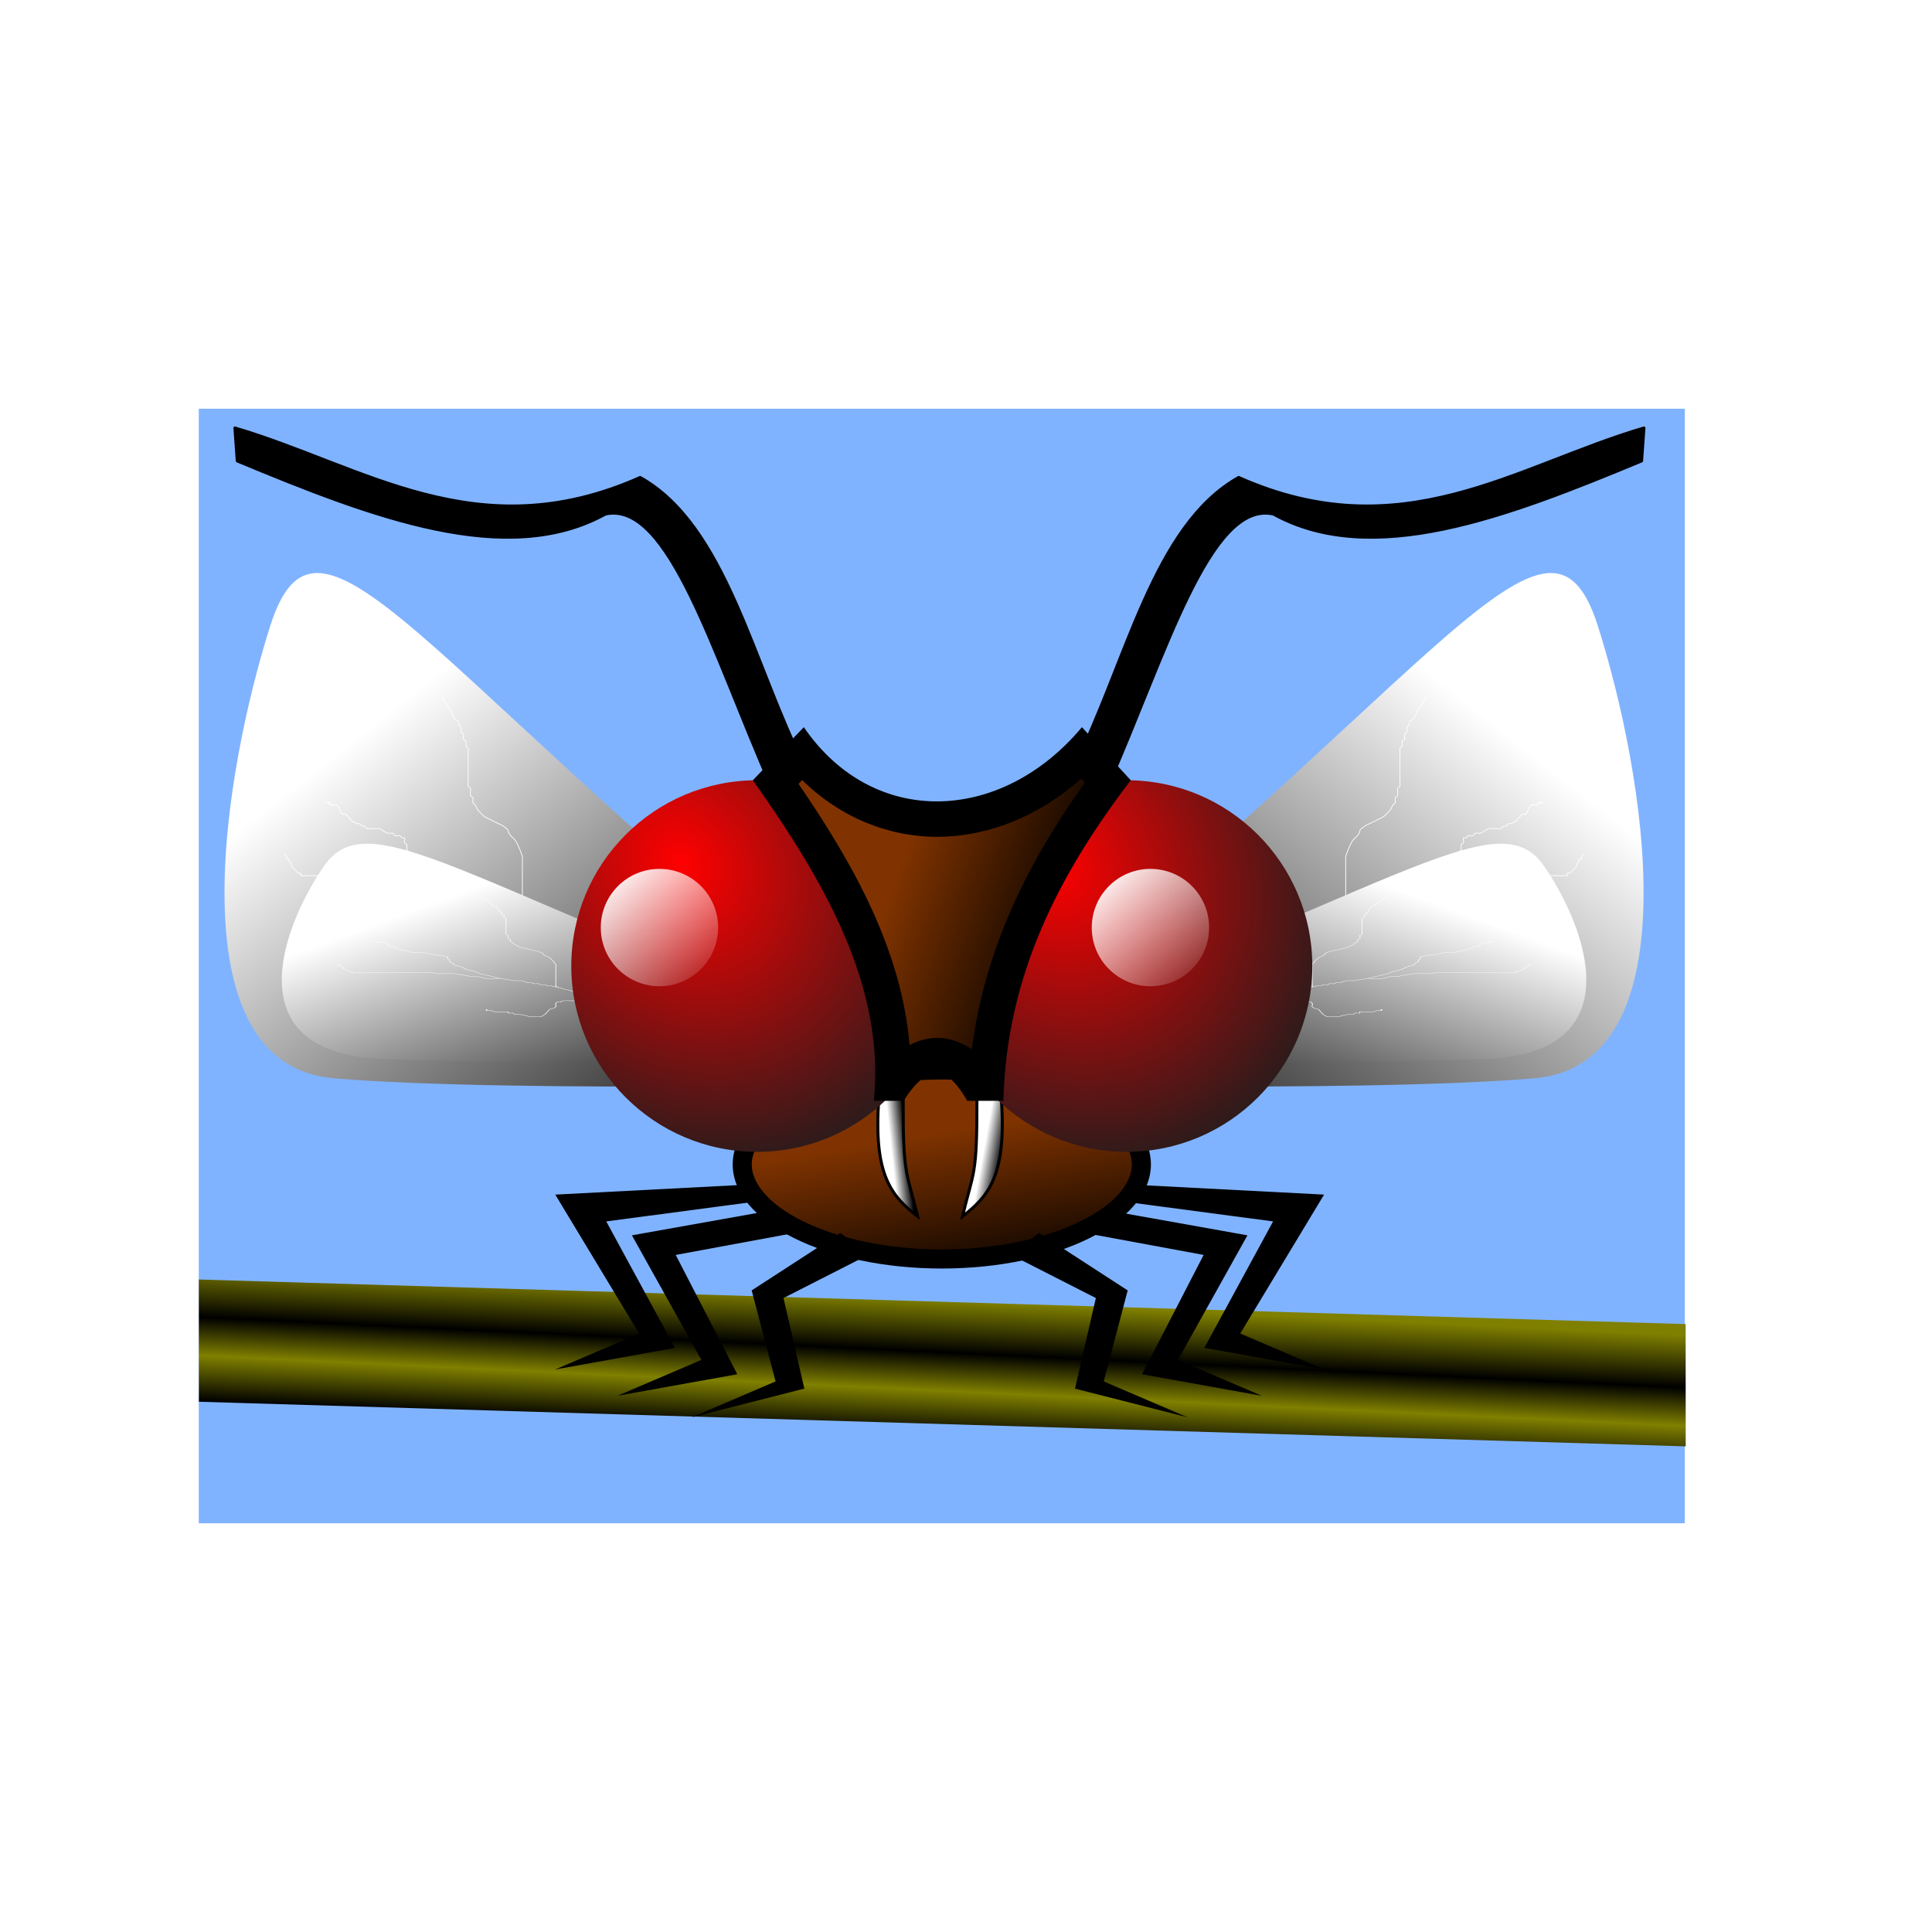 <svg:svg xmlns:dc="http://purl.org/dc/elements/1.1/" xmlns:ns2="http://creativecommons.org/ns#" xmlns:rdf="http://www.w3.org/1999/02/22-rdf-syntax-ns#" xmlns:svg="http://www.w3.org/2000/svg" height="2600.157" id="svg2" version="1.1" viewBox="-267.513 -550.078 2600.157 2600.157" width="2600.157">
  <svg:defs id="defs4">
    <svg:radialGradient cx="-195.46" cy="80.052" gradientTransform="matrix(1.028 1.434 -1.201 .861 101.64 291.42)" gradientUnits="userSpaceOnUse" id="radialGradient2854" r="305.71">
      <svg:stop id="stop2824" offset="0" stop-color="#f00" />
      <svg:stop id="stop2826" offset="1" stop-color="#241c1c" />
    </svg:radialGradient>
    <svg:linearGradient gradientUnits="userSpaceOnUse" id="linearGradient2876" x1="254.29" x2="494.29" y1="306.65" y2="392.36">
      <svg:stop id="stop2872" offset="0" stop-color="#803300" />
      <svg:stop id="stop2874" offset="1" stop-color="#803300" stop-opacity="0" />
    </svg:linearGradient>
    <svg:filter color-interpolation-filters="sRGB" id="filter2920">
      <svg:feGaussianBlur id="feGaussianBlur2922" in="SourceGraphic" result="result6" stdDeviation="8" />
      <svg:feComposite id="feComposite2924" in="result6" in2="SourceGraphic" operator="xor" result="result10" />
      <svg:feGaussianBlur id="feGaussianBlur2926" result="result2" stdDeviation="8" />
      <svg:feComposite id="feComposite2928" in="result10" in2="SourceGraphic" operator="atop" result="result91" />
      <svg:feComposite id="feComposite2930" in="result2" in2="result91" operator="xor" result="result4" />
      <svg:feGaussianBlur id="feGaussianBlur2932" in="result4" result="result3" stdDeviation="4" />
      <svg:feSpecularLighting id="feSpecularLighting2934" result="result5" specularConstant="1.1" specularExponent="5" surfaceScale="18">
        <svg:feDistantLight azimuth="235" elevation="55" id="feDistantLight2936" />
      </svg:feSpecularLighting>
      <svg:feComposite id="feComposite2938" in="result3" in2="result5" k1="0.5" k2="0.5" k3="1.1" k4="0" operator="arithmetic" result="result7" />
      <svg:feComposite id="feComposite2940" in="result7" in2="SourceGraphic" operator="atop" result="result8" />
    </svg:filter>
    <svg:linearGradient gradientUnits="userSpaceOnUse" id="linearGradient2953" x1="-440.8" x2="63.425" y1="91.474" y2="728.89">
      <svg:stop id="stop2949" offset="0" stop-color="#fff" />
      <svg:stop id="stop2951" offset="1" />
    </svg:linearGradient>
    <svg:linearGradient gradientUnits="userSpaceOnUse" id="linearGradient3085" x1="-70.913" x2="67.69" y1="291.66" y2="449.6">
      <svg:stop id="stop3081" offset="0" stop-color="#fff" />
      <svg:stop id="stop3083" offset="1" stop-color="#fff" stop-opacity="0" />
    </svg:linearGradient>
    <svg:linearGradient gradientUnits="userSpaceOnUse" id="linearGradient3097" x1="328.01" x2="363.47" y1="646.22" y2="862.19">
      <svg:stop id="stop3093" offset="0" stop-color="#803300" />
      <svg:stop id="stop3095" offset="1" stop-color="#803300" stop-opacity="0" />
    </svg:linearGradient>
    <svg:linearGradient gradientTransform="translate(29.033 -11.112)" gradientUnits="userSpaceOnUse" id="linearGradient3107" x1="302.99" x2="299.77" y1="871.86" y2="1055.6">
      <svg:stop id="stop3103" offset="0" stop-color="#808000" />
      <svg:stop id="stop3109" offset=".386" />
      <svg:stop id="stop3111" offset=".667" stop-color="#808000" />
      <svg:stop id="stop3105" offset="1" />
    </svg:linearGradient>
    <svg:clipPath clipPathUnits="userSpaceOnUse" id="clipPath3115">
      <svg:path d="m-692.53-306.66 1999.1-60.998 45.749 1499.3-1999.1 60.998-45.749-1499.3z" fill="#80b3ff" id="path3117" />
    </svg:clipPath>
    <svg:linearGradient gradientUnits="userSpaceOnUse" id="linearGradient3149" x1="246.28" x2="267.94" y1="672.68" y2="670.4">
      <svg:stop id="stop2903" offset="0" stop-color="#fff" />
      <svg:stop id="stop2905" offset="1" />
    </svg:linearGradient>
    <svg:linearGradient gradientUnits="userSpaceOnUse" id="linearGradient3151" x1="368.28" x2="393.36" y1="680.67" y2="685.23">
      <svg:stop id="stop2891" offset="0" stop-color="#fff" />
      <svg:stop id="stop2893" offset="1" />
    </svg:linearGradient>
    <svg:filter color-interpolation-filters="sRGB" id="filter3153">
      <svg:feTurbulence baseFrequency="0.04" id="feTurbulence3155" numOctaves="3" result="result91" seed="0" type="turbulence" />
      <svg:feDisplacementMap id="feDisplacementMap3157" in="SourceGraphic" in2="result91" scale="6.6" xChannelSelector="R" yChannelSelector="G" />
    </svg:filter>
    <svg:filter color-interpolation-filters="sRGB" id="filter3159">
      <svg:feTurbulence baseFrequency="0.04" id="feTurbulence3161" numOctaves="3" result="result91" seed="0" type="turbulence" />
      <svg:feDisplacementMap id="feDisplacementMap3163" in="SourceGraphic" in2="result91" scale="6.6" xChannelSelector="R" yChannelSelector="G" />
    </svg:filter>
    <svg:filter color-interpolation-filters="sRGB" id="filter3165">
      <svg:feTurbulence baseFrequency="0.04" id="feTurbulence3167" numOctaves="3" result="result91" seed="0" type="turbulence" />
      <svg:feDisplacementMap id="feDisplacementMap3169" in="SourceGraphic" in2="result91" scale="6.6" xChannelSelector="R" yChannelSelector="G" />
    </svg:filter>
    <svg:filter color-interpolation-filters="sRGB" id="filter3171">
      <svg:feTurbulence baseFrequency="0.04" id="feTurbulence3173" numOctaves="3" result="result91" seed="0" type="turbulence" />
      <svg:feDisplacementMap id="feDisplacementMap3175" in="SourceGraphic" in2="result91" scale="6.6" xChannelSelector="R" yChannelSelector="G" />
    </svg:filter>
  </svg:defs>
  <svg:g id="layer1" transform="translate(682.86 327.64)">
    <svg:path d="m-682.86-327.64h2e3v1500h-2e3v-1500z" fill="#80b3ff" id="rect2816" />
    <svg:g id="g3177" stroke="#000" stroke-linejoin="round" stroke-width="4">
      <svg:path d="m-634.25-301.76c172.8 50.768 325.75 164.37 545.45 66.596 115.65 64.818 151.33 250.25 221.99 390.06l-46.288 24.396c-77.266-174.78-137.1-384.16-222.44-365.2-132.8 73.325-313 4.44-495.54-71.461l-3.171-44.397z" filter="url(#filter2920)" id="rect2917" />
      <svg:path d="m-206.13-301.76c172.8 50.768 325.75 164.37 545.45 66.596 115.65 64.818 151.33 250.25 221.99 390.06l-46.288 24.396c-77.27-174.78-137.1-384.16-222.44-365.2-132.8 73.325-313 4.44-495.54-71.461l-3.171-44.397z" filter="url(#filter2920)" id="path2942" transform="matrix(-1 0 0 1 1056 0)" />
    </svg:g>
    <svg:g id="g3016" transform="matrix(-1 0 0 1 613.39 0)">
      <svg:g id="g3018">
        <svg:g id="g3059">
          <svg:g id="g3002" transform="matrix(-1 0 0 1 613.39 0)">
            <svg:g id="g2973">
              <svg:path d="m-586.68-35.376c70.126-220.62 224.45 96.471 900.63 615.22 0 0-568.99 14.193-815.01-6.343-216.03-18.032-147.58-413.96-85.624-608.88z" fill="url(#linearGradient2953)" id="rect2944" />
              <svg:path d="m47.569 484.71c-9.7-9.7 5.177 5.846-6.343-9.514-1.794-2.392-4.549-3.951-6.343-6.343-1.418-1.891-1.5-4.671-3.171-6.343-1.671-1.671-4.376-1.86-6.343-3.171-1.244-0.829-1.927-2.342-3.171-3.171-3.935-2.62-8.753-3.72-12.686-6.34-5.803-3.87-0.317-4.05-9.514-6.35-2.051-0.513-4.292 0.513-6.343 0-2.293-0.573-4.049-2.598-6.343-3.171-2.051-0.513-4.292 0.513-6.343 0-2.293-0.573-4.049-2.598-6.343-3.171-2.051-0.513-4.228 0-6.343 0-2.114-1.057-4.1-2.424-6.343-3.171-1.003-0.334-2.114 0-3.171 0h-31.712c-3.171 0-6.505 1.003-9.514 0-3.616-1.205-6.105-4.638-9.514-6.343-2.99-1.495-6.343-2.114-9.514-3.171-3.171-1.057-6.343-2.114-9.514-3.171-3.171-1.057-6.236-2.516-9.514-3.171-2.073-0.415-4.291 0.513-6.343 0-4.586-1.147-8.099-5.196-12.685-6.343-21.035 0 4.485 1.495-9.514-3.171-2.006-0.669-4.337 0.669-6.343 0-2.836-0.945-3.855-4.684-6.343-6.343-1.967-1.311-4.452-1.753-6.343-3.171-4.784-3.588-7.901-9.097-12.685-12.685-4.899-3.674-13.747-5.993-19.027-9.514-3.485-2.323-2.858-4.019-6.343-6.343-1.967-1.311-4.376-1.86-6.343-3.171-1.244-0.829-1.927-2.342-3.171-3.171-1.967-1.311-4.376-1.86-6.343-3.171-1.244-0.829-1.927-2.342-3.171-3.171-3.933-2.622-8.752-3.72-12.685-6.343-1.244-0.829-1.834-2.503-3.171-3.171-0.945-0.473-2.424 0.747-3.171 0-0.747-0.747 0.747-2.424 0-3.171-1.495-1.495-4.452 0.945-6.343 0-1.337-0.669-2.114-2.114-3.171-3.171-2.114 0-4.337 0.669-6.343 0-1.418-0.473-1.753-2.699-3.171-3.171-2.006-0.669-4.337 0.669-6.343 0-1.418-0.473-1.834-2.503-3.171-3.171-1.891-0.945-4.452 0.945-6.343 0-1.337-0.669-2.114-2.114-3.171-3.171-2.114 0-4.337 0.669-6.343 0-1.418-0.473-2.114-2.114-3.171-3.171-2.114-1.057-4.025-2.708-6.343-3.171-3.11-0.622-6.386 0.521-9.514 0-3.297-0.55-6.343-2.114-9.514-3.171-3.171-1.057-6.41-1.93-9.514-3.171-4.389-1.756-8.457-4.228-12.685-6.343-4.273-2.136-8.412-4.206-12.685-6.343-2.114-1.057-4.452-1.753-6.343-3.171-2.392-1.794-3.951-4.549-6.343-6.343-1.239-0.929-11.446-5.413-12.685-6.343-3.588-2.691-5.782-7.026-9.514-9.514-4.621-3.081-6.605-1.98-9.514-6.343-1.311-1.967-1.86-4.376-3.171-6.343-0.829-1.244-2.699-1.753-3.171-3.171-0.669-2.006 0.669-4.337 0-6.343-0.473-1.418-2.503-1.834-3.171-3.171-0.945-1.891 1.495-4.848 0-6.343-0.747-0.747-2.226 0.473-3.171 0-1.337-0.669-2.114-2.114-3.171-3.171-2.114 0-4.337 0.669-6.343 0-1.418-0.473-1.753-2.699-3.171-3.171-2.006-0.669-4.291 0.513-6.343 0-4.586-1.147-8.099-5.196-12.685-6.343-2.337-0.584-13.998 0.929-15.856 0-1.337-0.669-1.834-2.503-3.171-3.171-0.945-0.473-2.226 0.473-3.171 0-1.337-0.669-1.834-2.503-3.171-3.171-0.945-0.473-2.114 0-3.171 0-2.114-1.057-4.376-1.86-6.343-3.171-2.887-1.925-6.703-8.108-9.514-9.514-5.614-2.807-1.084 4.717-6.343-3.171-1.11-1.665-3.226-8.475-6.343-9.514-2.006-0.669-4.337 0.669-6.343 0-13.999-4.666 11.522-3.171-9.514-3.171" fill="none" id="path2955" stroke="#fff" stroke-width="1px" />
              <svg:path d="m-329.81 319.8c-5.271-1.086-13.937 1.273-19.027 0-4.586-1.147-8.049-5.415-12.685-6.343-3.11-0.622-6.404 0.622-9.514 0-2.318-0.464-4.148-2.293-6.343-3.171-3.104-1.242-6.343-2.114-9.514-3.171-3.171-1.057-6.216-2.622-9.514-3.171-3.128-0.521-6.343 0-9.514 0h-9.514c-2.114 0-4.292 0.513-6.343 0-2.293-0.573-4.049-2.598-6.343-3.171-2.051-0.513-4.228 0-6.343 0h-107.82c-1.057 0-2.424 0.747-3.171 0-0.747-0.747 0.747-2.424 0-3.171-0.747-0.747-2.226 0.473-3.171 0-0.842-0.421-9.093-8.672-9.514-9.514-0.473-0.945 0-2.114 0-3.171-1.057-1.057-2.503-1.834-3.171-3.171-0.473-0.945 0.747-2.424 0-3.171-0.747-0.747-2.424 0.747-3.171 0-0.747-0.747 0.473-2.226 0-3.171-0.669-1.337-2.114-2.114-3.171-3.171" fill="none" id="path2967" stroke="#fff" stroke-width="1px" />
              <svg:path d="m-247.36 348.35v-66.596c0-2.114 0.415-4.269 0-6.343-0.861-4.305-6.588-18.298-9.514-22.199-1.794-2.392-4.549-3.951-6.343-6.343-6.946-9.261 1.583-4.362-9.514-12.685-1.891-1.418-4.228-2.114-6.343-3.171l-12.685-6.343c-2.114-1.057-4.376-1.86-6.343-3.171-1.303-0.869-8.645-8.211-9.514-9.514-1.311-1.967-1.86-4.376-3.171-6.343-0.829-1.244-2.699-1.753-3.171-3.171-0.669-2.006 0.669-4.337 0-6.343-0.473-1.418-2.699-1.753-3.171-3.171-0.669-2.006 0-4.228 0-6.343 0-1.057 0.473-2.226 0-3.171-0.669-1.337-2.503-1.834-3.171-3.171-0.473-0.945 0-2.114 0-3.171v-44.398c0-1.057 0.473-2.226 0-3.171-0.669-1.337-2.114-2.114-3.171-3.171 0-2.114 0.669-4.337 0-6.343-0.473-1.418-2.699-1.753-3.171-3.171-0.669-2.006 0.669-4.337 0-6.343-0.473-1.418-2.503-1.834-3.171-3.171-0.945-1.891 0.945-4.452 0-6.343-0.669-1.337-2.503-1.834-3.171-3.171-0.473-0.945 0.473-2.226 0-3.171-1.337-2.674-4.684-3.855-6.343-6.343-2.622-3.933-3.72-8.752-6.343-12.685-0.829-1.244-2.114-2.114-3.171-3.171-1.057-2.114-1.86-4.376-3.171-6.343-0.829-1.244-2.503-1.834-3.171-3.171-0.473-0.945 0-2.114 0-3.171" fill="none" id="path2969" stroke="#fff" stroke-width="1px" />
              <svg:path d="m-177.38 389.66h-47.539c-0.753 0-11.967-0.436-12.677 0-1.336 0.819-1.833 3.067-3.169 3.886-3.381 2.073-4.236-3.847-6.339 3.886-2.51 9.235 3.752 7.058-3.169 15.545-1.67 2.048-4.668 1.838-6.339 3.886-0.203 0.249-5.945 14.821-6.339 15.545-0.829 1.524-2.113 2.591-3.169 3.886-1.056 1.295-1.833 3.067-3.169 3.886-0.945 0.579-2.113 0-3.169 0h-3.169c-3.169 0-6.433 0.943-9.508 0-2.292-0.703-4.226-2.591-6.339-3.886-3.169-1.295-6.232-3.083-9.508-3.886-2.072-0.508-4.334 0.819-6.339 0-1.417-0.579-1.752-3.307-3.169-3.886-2.004-0.819-4.449 1.159-6.339 0-0.945-0.579 0.747-2.97 0-3.886-0.747-0.916-2.113 0-3.169 0-3.682 0-12.973 0.881-15.846 0-2.292-0.703-4.047-3.184-6.339-3.886-2.05-0.628-4.449 1.159-6.339 0-0.945-0.579-1.056-3.886 0-3.886s0 2.591 0 3.886" fill="none" id="path2971" stroke="#fff" stroke-width="1.107px" />
            </svg:g>
            <svg:g id="g2980" transform="matrix(.92 0 0 .426 25.242 303.15)">
              <svg:path d="m-586.68-35.376c70.126-220.62 224.45 96.471 900.63 615.22 0 0-568.99 14.193-815.01-6.343-216.03-18.032-147.58-413.96-85.624-608.88z" fill="url(#linearGradient2953)" id="path2982" />
              <svg:path d="m47.569 484.71c-9.7-9.7 5.177 5.846-6.343-9.514-1.794-2.392-4.549-3.951-6.343-6.343-1.418-1.891-1.5-4.671-3.171-6.343-1.671-1.671-4.376-1.86-6.343-3.171-1.244-0.829-1.927-2.342-3.171-3.171-3.935-2.62-8.753-3.72-12.686-6.34-5.803-3.87-0.317-4.05-9.514-6.35-2.051-0.513-4.292 0.513-6.343 0-2.293-0.573-4.049-2.598-6.343-3.171-2.051-0.513-4.292 0.513-6.343 0-2.293-0.573-4.049-2.598-6.343-3.171-2.051-0.513-4.228 0-6.343 0-2.114-1.057-4.1-2.424-6.343-3.171-1.003-0.334-2.114 0-3.171 0h-31.712c-3.171 0-6.505 1.003-9.514 0-3.616-1.205-6.105-4.638-9.514-6.343-2.99-1.495-6.343-2.114-9.514-3.171-3.171-1.057-6.343-2.114-9.514-3.171-3.171-1.057-6.236-2.516-9.514-3.171-2.073-0.415-4.291 0.513-6.343 0-4.586-1.147-8.099-5.196-12.685-6.343-21.035 0 4.485 1.495-9.514-3.171-2.006-0.669-4.337 0.669-6.343 0-2.836-0.945-3.855-4.684-6.343-6.343-1.967-1.311-4.452-1.753-6.343-3.171-4.784-3.588-7.901-9.097-12.685-12.685-4.899-3.674-13.747-5.993-19.027-9.514-3.485-2.323-2.858-4.019-6.343-6.343-1.967-1.311-4.376-1.86-6.343-3.171-1.244-0.829-1.927-2.342-3.171-3.171-1.967-1.311-4.376-1.86-6.343-3.171-1.244-0.829-1.927-2.342-3.171-3.171-3.933-2.622-8.752-3.72-12.685-6.343-1.244-0.829-1.834-2.503-3.171-3.171-0.945-0.473-2.424 0.747-3.171 0-0.747-0.747 0.747-2.424 0-3.171-1.495-1.495-4.452 0.945-6.343 0-1.337-0.669-2.114-2.114-3.171-3.171-2.114 0-4.337 0.669-6.343 0-1.418-0.473-1.753-2.699-3.171-3.171-2.006-0.669-4.337 0.669-6.343 0-1.418-0.473-1.834-2.503-3.171-3.171-1.891-0.945-4.452 0.945-6.343 0-1.337-0.669-2.114-2.114-3.171-3.171-2.114 0-4.337 0.669-6.343 0-1.418-0.473-2.114-2.114-3.171-3.171-2.114-1.057-4.025-2.708-6.343-3.171-3.11-0.622-6.386 0.521-9.514 0-3.297-0.55-6.343-2.114-9.514-3.171-3.171-1.057-6.41-1.93-9.514-3.171-4.389-1.756-8.457-4.228-12.685-6.343-4.273-2.136-8.412-4.206-12.685-6.343-2.114-1.057-4.452-1.753-6.343-3.171-2.392-1.794-3.951-4.549-6.343-6.343-1.239-0.929-11.446-5.413-12.685-6.343-3.588-2.691-5.782-7.026-9.514-9.514-4.621-3.081-6.605-1.98-9.514-6.343-1.311-1.967-1.86-4.376-3.171-6.343-0.829-1.244-2.699-1.753-3.171-3.171-0.669-2.006 0.669-4.337 0-6.343-0.473-1.418-2.503-1.834-3.171-3.171-0.945-1.891 1.495-4.848 0-6.343-0.747-0.747-2.226 0.473-3.171 0-1.337-0.669-2.114-2.114-3.171-3.171-2.114 0-4.337 0.669-6.343 0-1.418-0.473-1.753-2.699-3.171-3.171-2.006-0.669-4.291 0.513-6.343 0-4.586-1.147-8.099-5.196-12.685-6.343-2.337-0.584-13.998 0.929-15.856 0-1.337-0.669-1.834-2.503-3.171-3.171-0.945-0.473-2.226 0.473-3.171 0-1.337-0.669-1.834-2.503-3.171-3.171-0.945-0.473-2.114 0-3.171 0-2.114-1.057-4.376-1.86-6.343-3.171-2.887-1.925-6.703-8.108-9.514-9.514-5.614-2.807-1.084 4.717-6.343-3.171-1.11-1.665-3.226-8.475-6.343-9.514-2.006-0.669-4.337 0.669-6.343 0-13.999-4.666 11.522-3.171-9.514-3.171" fill="none" id="path2984" stroke="#fff" stroke-width="1px" />
              <svg:path d="m-329.81 319.8c-5.271-1.086-13.937 1.273-19.027 0-4.586-1.147-8.049-5.415-12.685-6.343-3.11-0.622-6.404 0.622-9.514 0-2.318-0.464-4.148-2.293-6.343-3.171-3.104-1.242-6.343-2.114-9.514-3.171-3.171-1.057-6.216-2.622-9.514-3.171-3.128-0.521-6.343 0-9.514 0h-9.514c-2.114 0-4.292 0.513-6.343 0-2.293-0.573-4.049-2.598-6.343-3.171-2.051-0.513-4.228 0-6.343 0h-107.82c-1.057 0-2.424 0.747-3.171 0-0.747-0.747 0.747-2.424 0-3.171-0.747-0.747-2.226 0.473-3.171 0-0.842-0.421-9.093-8.672-9.514-9.514-0.473-0.945 0-2.114 0-3.171-1.057-1.057-2.503-1.834-3.171-3.171-0.473-0.945 0.747-2.424 0-3.171-0.747-0.747-2.424 0.747-3.171 0-0.747-0.747 0.473-2.226 0-3.171-0.669-1.337-2.114-2.114-3.171-3.171" fill="none" id="path2986" stroke="#fff" stroke-width="1px" />
              <svg:path d="m-247.36 348.35v-66.596c0-2.114 0.415-4.269 0-6.343-0.861-4.305-6.588-18.298-9.514-22.199-1.794-2.392-4.549-3.951-6.343-6.343-6.946-9.261 1.583-4.362-9.514-12.685-1.891-1.418-4.228-2.114-6.343-3.171l-12.685-6.343c-2.114-1.057-4.376-1.86-6.343-3.171-1.303-0.869-8.645-8.211-9.514-9.514-1.311-1.967-1.86-4.376-3.171-6.343-0.829-1.244-2.699-1.753-3.171-3.171-0.669-2.006 0.669-4.337 0-6.343-0.473-1.418-2.699-1.753-3.171-3.171-0.669-2.006 0-4.228 0-6.343 0-1.057 0.473-2.226 0-3.171-0.669-1.337-2.503-1.834-3.171-3.171-0.473-0.945 0-2.114 0-3.171v-44.398c0-1.057 0.473-2.226 0-3.171-0.669-1.337-2.114-2.114-3.171-3.171 0-2.114 0.669-4.337 0-6.343-0.473-1.418-2.699-1.753-3.171-3.171-0.669-2.006 0.669-4.337 0-6.343-0.473-1.418-2.503-1.834-3.171-3.171-0.945-1.891 0.945-4.452 0-6.343-0.669-1.337-2.503-1.834-3.171-3.171-0.473-0.945 0.473-2.226 0-3.171-1.337-2.674-4.684-3.855-6.343-6.343-2.622-3.933-3.72-8.752-6.343-12.685-0.829-1.244-2.114-2.114-3.171-3.171-1.057-2.114-1.86-4.376-3.171-6.343-0.829-1.244-2.503-1.834-3.171-3.171-0.473-0.945 0-2.114 0-3.171" fill="none" id="path2988" stroke="#fff" stroke-width="1px" />
              <svg:path d="m-177.38 389.66h-47.539c-0.753 0-11.967-0.436-12.677 0-1.336 0.819-1.833 3.067-3.169 3.886-3.381 2.073-4.236-3.847-6.339 3.886-2.51 9.235 3.752 7.058-3.169 15.545-1.67 2.048-4.668 1.838-6.339 3.886-0.203 0.249-5.945 14.821-6.339 15.545-0.829 1.524-2.113 2.591-3.169 3.886-1.056 1.295-1.833 3.067-3.169 3.886-0.945 0.579-2.113 0-3.169 0h-3.169c-3.169 0-6.433 0.943-9.508 0-2.292-0.703-4.226-2.591-6.339-3.886-3.169-1.295-6.232-3.083-9.508-3.886-2.072-0.508-4.334 0.819-6.339 0-1.417-0.579-1.752-3.307-3.169-3.886-2.004-0.819-4.449 1.159-6.339 0-0.945-0.579 0.747-2.97 0-3.886-0.747-0.916-2.113 0-3.169 0-3.682 0-12.973 0.881-15.846 0-2.292-0.703-4.047-3.184-6.339-3.886-2.05-0.628-4.449 1.159-6.339 0-0.945-0.579-1.056-3.886 0-3.886s0 2.591 0 3.886" fill="none" id="path2990" stroke="#fff" stroke-width="1.107px" />
            </svg:g>
          </svg:g>
          <svg:path d="m-586.68-35.376c70.126-220.62 224.45 96.471 900.63 615.22 0 0-568.99 14.193-815.01-6.343-216.03-18.032-147.58-413.96-85.624-608.88z" fill="url(#linearGradient2953)" id="path3020" />
        </svg:g>
        <svg:path d="m47.569 484.71c-9.7-9.7 5.177 5.846-6.343-9.514-1.794-2.392-4.549-3.951-6.343-6.343-1.418-1.891-1.5-4.671-3.171-6.343-1.671-1.671-4.376-1.86-6.343-3.171-1.244-0.829-1.927-2.342-3.171-3.171-3.935-2.62-8.753-3.72-12.686-6.34-5.803-3.87-0.317-4.05-9.514-6.35-2.051-0.513-4.292 0.513-6.343 0-2.293-0.573-4.049-2.598-6.343-3.171-2.051-0.513-4.292 0.513-6.343 0-2.293-0.573-4.049-2.598-6.343-3.171-2.051-0.513-4.228 0-6.343 0-2.114-1.057-4.1-2.424-6.343-3.171-1.003-0.334-2.114 0-3.171 0h-31.712c-3.171 0-6.505 1.003-9.514 0-3.616-1.205-6.105-4.638-9.514-6.343-2.99-1.495-6.343-2.114-9.514-3.171-3.171-1.057-6.343-2.114-9.514-3.171-3.171-1.057-6.236-2.516-9.514-3.171-2.073-0.415-4.291 0.513-6.343 0-4.586-1.147-8.099-5.196-12.685-6.343-21.035 0 4.485 1.495-9.514-3.171-2.006-0.669-4.337 0.669-6.343 0-2.836-0.945-3.855-4.684-6.343-6.343-1.967-1.311-4.452-1.753-6.343-3.171-4.784-3.588-7.901-9.097-12.685-12.685-4.899-3.674-13.747-5.993-19.027-9.514-3.485-2.323-2.858-4.019-6.343-6.343-1.967-1.311-4.376-1.86-6.343-3.171-1.244-0.829-1.927-2.342-3.171-3.171-1.967-1.311-4.376-1.86-6.343-3.171-1.244-0.829-1.927-2.342-3.171-3.171-3.933-2.622-8.752-3.72-12.685-6.343-1.244-0.829-1.834-2.503-3.171-3.171-0.945-0.473-2.424 0.747-3.171 0-0.747-0.747 0.747-2.424 0-3.171-1.495-1.495-4.452 0.945-6.343 0-1.337-0.669-2.114-2.114-3.171-3.171-2.114 0-4.337 0.669-6.343 0-1.418-0.473-1.753-2.699-3.171-3.171-2.006-0.669-4.337 0.669-6.343 0-1.418-0.473-1.834-2.503-3.171-3.171-1.891-0.945-4.452 0.945-6.343 0-1.337-0.669-2.114-2.114-3.171-3.171-2.114 0-4.337 0.669-6.343 0-1.418-0.473-2.114-2.114-3.171-3.171-2.114-1.057-4.025-2.708-6.343-3.171-3.11-0.622-6.386 0.521-9.514 0-3.297-0.55-6.343-2.114-9.514-3.171-3.171-1.057-6.41-1.93-9.514-3.171-4.389-1.756-8.457-4.228-12.685-6.343-4.273-2.136-8.412-4.206-12.685-6.343-2.114-1.057-4.452-1.753-6.343-3.171-2.392-1.794-3.951-4.549-6.343-6.343-1.239-0.929-11.446-5.413-12.685-6.343-3.588-2.691-5.782-7.026-9.514-9.514-4.621-3.081-6.605-1.98-9.514-6.343-1.311-1.967-1.86-4.376-3.171-6.343-0.829-1.244-2.699-1.753-3.171-3.171-0.669-2.006 0.669-4.337 0-6.343-0.473-1.418-2.503-1.834-3.171-3.171-0.945-1.891 1.495-4.848 0-6.343-0.747-0.747-2.226 0.473-3.171 0-1.337-0.669-2.114-2.114-3.171-3.171-2.114 0-4.337 0.669-6.343 0-1.418-0.473-1.753-2.699-3.171-3.171-2.006-0.669-4.291 0.513-6.343 0-4.586-1.147-8.099-5.196-12.685-6.343-2.337-0.584-13.998 0.929-15.856 0-1.337-0.669-1.834-2.503-3.171-3.171-0.945-0.473-2.226 0.473-3.171 0-1.337-0.669-1.834-2.503-3.171-3.171-0.945-0.473-2.114 0-3.171 0-2.114-1.057-4.376-1.86-6.343-3.171-2.887-1.925-6.703-8.108-9.514-9.514-5.614-2.807-1.084 4.717-6.343-3.171-1.11-1.665-3.226-8.475-6.343-9.514-2.006-0.669-4.337 0.669-6.343 0-13.999-4.666 11.522-3.171-9.514-3.171" fill="none" id="path3022" stroke="#fff" stroke-width="1px" />
        <svg:path d="m-329.81 319.8c-5.271-1.086-13.937 1.273-19.027 0-4.586-1.147-8.049-5.415-12.685-6.343-3.11-0.622-6.404 0.622-9.514 0-2.318-0.464-4.148-2.293-6.343-3.171-3.104-1.242-6.343-2.114-9.514-3.171-3.171-1.057-6.216-2.622-9.514-3.171-3.128-0.521-6.343 0-9.514 0h-9.514c-2.114 0-4.292 0.513-6.343 0-2.293-0.573-4.049-2.598-6.343-3.171-2.051-0.513-4.228 0-6.343 0h-107.82c-1.057 0-2.424 0.747-3.171 0-0.747-0.747 0.747-2.424 0-3.171-0.747-0.747-2.226 0.473-3.171 0-0.842-0.421-9.093-8.672-9.514-9.514-0.473-0.945 0-2.114 0-3.171-1.057-1.057-2.503-1.834-3.171-3.171-0.473-0.945 0.747-2.424 0-3.171-0.747-0.747-2.424 0.747-3.171 0-0.747-0.747 0.473-2.226 0-3.171-0.669-1.337-2.114-2.114-3.171-3.171" fill="none" id="path3024" stroke="#fff" stroke-width="1px" />
        <svg:path d="m-247.36 348.35v-66.596c0-2.114 0.415-4.269 0-6.343-0.861-4.305-6.588-18.298-9.514-22.199-1.794-2.392-4.549-3.951-6.343-6.343-6.946-9.261 1.583-4.362-9.514-12.685-1.891-1.418-4.228-2.114-6.343-3.171l-12.685-6.343c-2.114-1.057-4.376-1.86-6.343-3.171-1.303-0.869-8.645-8.211-9.514-9.514-1.311-1.967-1.86-4.376-3.171-6.343-0.829-1.244-2.699-1.753-3.171-3.171-0.669-2.006 0.669-4.337 0-6.343-0.473-1.418-2.699-1.753-3.171-3.171-0.669-2.006 0-4.228 0-6.343 0-1.057 0.473-2.226 0-3.171-0.669-1.337-2.503-1.834-3.171-3.171-0.473-0.945 0-2.114 0-3.171v-44.398c0-1.057 0.473-2.226 0-3.171-0.669-1.337-2.114-2.114-3.171-3.171 0-2.114 0.669-4.337 0-6.343-0.473-1.418-2.699-1.753-3.171-3.171-0.669-2.006 0.669-4.337 0-6.343-0.473-1.418-2.503-1.834-3.171-3.171-0.945-1.891 0.945-4.452 0-6.343-0.669-1.337-2.503-1.834-3.171-3.171-0.473-0.945 0.473-2.226 0-3.171-1.337-2.674-4.684-3.855-6.343-6.343-2.622-3.933-3.72-8.752-6.343-12.685-0.829-1.244-2.114-2.114-3.171-3.171-1.057-2.114-1.86-4.376-3.171-6.343-0.829-1.244-2.503-1.834-3.171-3.171-0.473-0.945 0-2.114 0-3.171" fill="none" id="path3026" stroke="#fff" stroke-width="1px" />
        <svg:path d="m-177.38 389.66h-47.539c-0.753 0-11.967-0.436-12.677 0-1.336 0.819-1.833 3.067-3.169 3.886-3.381 2.073-4.236-3.847-6.339 3.886-2.51 9.235 3.752 7.058-3.169 15.545-1.67 2.048-4.668 1.838-6.339 3.886-0.203 0.249-5.945 14.821-6.339 15.545-0.829 1.524-2.113 2.591-3.169 3.886-1.056 1.295-1.833 3.067-3.169 3.886-0.945 0.579-2.113 0-3.169 0h-3.169c-3.169 0-6.433 0.943-9.508 0-2.292-0.703-4.226-2.591-6.339-3.886-3.169-1.295-6.232-3.083-9.508-3.886-2.072-0.508-4.334 0.819-6.339 0-1.417-0.579-1.752-3.307-3.169-3.886-2.004-0.819-4.449 1.159-6.339 0-0.945-0.579 0.747-2.97 0-3.886-0.747-0.916-2.113 0-3.169 0-3.682 0-12.973 0.881-15.846 0-2.292-0.703-4.047-3.184-6.339-3.886-2.05-0.628-4.449 1.159-6.339 0-0.945-0.579-1.056-3.886 0-3.886s0 2.591 0 3.886" fill="none" id="path3028" stroke="#fff" stroke-width="1.107px" />
      </svg:g>
      <svg:g id="g3030" transform="matrix(.92 0 0 .426 25.242 303.15)">
        <svg:path d="m-586.68-35.376c70.126-220.62 224.45 96.471 900.63 615.22 0 0-568.99 14.193-815.01-6.343-216.03-18.032-147.58-413.96-85.624-608.88z" fill="url(#linearGradient2953)" id="path3032" />
        <svg:path d="m47.569 484.71c-9.7-9.7 5.177 5.846-6.343-9.514-1.794-2.392-4.549-3.951-6.343-6.343-1.418-1.891-1.5-4.671-3.171-6.343-1.671-1.671-4.376-1.86-6.343-3.171-1.244-0.829-1.927-2.342-3.171-3.171-3.935-2.62-8.753-3.72-12.686-6.34-5.803-3.87-0.317-4.05-9.514-6.35-2.051-0.513-4.292 0.513-6.343 0-2.293-0.573-4.049-2.598-6.343-3.171-2.051-0.513-4.292 0.513-6.343 0-2.293-0.573-4.049-2.598-6.343-3.171-2.051-0.513-4.228 0-6.343 0-2.114-1.057-4.1-2.424-6.343-3.171-1.003-0.334-2.114 0-3.171 0h-31.712c-3.171 0-6.505 1.003-9.514 0-3.616-1.205-6.105-4.638-9.514-6.343-2.99-1.495-6.343-2.114-9.514-3.171-3.171-1.057-6.343-2.114-9.514-3.171-3.171-1.057-6.236-2.516-9.514-3.171-2.073-0.415-4.291 0.513-6.343 0-4.586-1.147-8.099-5.196-12.685-6.343-21.035 0 4.485 1.495-9.514-3.171-2.006-0.669-4.337 0.669-6.343 0-2.836-0.945-3.855-4.684-6.343-6.343-1.967-1.311-4.452-1.753-6.343-3.171-4.784-3.588-7.901-9.097-12.685-12.685-4.899-3.674-13.747-5.993-19.027-9.514-3.485-2.323-2.858-4.019-6.343-6.343-1.967-1.311-4.376-1.86-6.343-3.171-1.244-0.829-1.927-2.342-3.171-3.171-1.967-1.311-4.376-1.86-6.343-3.171-1.244-0.829-1.927-2.342-3.171-3.171-3.933-2.622-8.752-3.72-12.685-6.343-1.244-0.829-1.834-2.503-3.171-3.171-0.945-0.473-2.424 0.747-3.171 0-0.747-0.747 0.747-2.424 0-3.171-1.495-1.495-4.452 0.945-6.343 0-1.337-0.669-2.114-2.114-3.171-3.171-2.114 0-4.337 0.669-6.343 0-1.418-0.473-1.753-2.699-3.171-3.171-2.006-0.669-4.337 0.669-6.343 0-1.418-0.473-1.834-2.503-3.171-3.171-1.891-0.945-4.452 0.945-6.343 0-1.337-0.669-2.114-2.114-3.171-3.171-2.114 0-4.337 0.669-6.343 0-1.418-0.473-2.114-2.114-3.171-3.171-2.114-1.057-4.025-2.708-6.343-3.171-3.11-0.622-6.386 0.521-9.514 0-3.297-0.55-6.343-2.114-9.514-3.171-3.171-1.057-6.41-1.93-9.514-3.171-4.389-1.756-8.457-4.228-12.685-6.343-4.273-2.136-8.412-4.206-12.685-6.343-2.114-1.057-4.452-1.753-6.343-3.171-2.392-1.794-3.951-4.549-6.343-6.343-1.239-0.929-11.446-5.413-12.685-6.343-3.588-2.691-5.782-7.026-9.514-9.514-4.621-3.081-6.605-1.98-9.514-6.343-1.311-1.967-1.86-4.376-3.171-6.343-0.829-1.244-2.699-1.753-3.171-3.171-0.669-2.006 0.669-4.337 0-6.343-0.473-1.418-2.503-1.834-3.171-3.171-0.945-1.891 1.495-4.848 0-6.343-0.747-0.747-2.226 0.473-3.171 0-1.337-0.669-2.114-2.114-3.171-3.171-2.114 0-4.337 0.669-6.343 0-1.418-0.473-1.753-2.699-3.171-3.171-2.006-0.669-4.291 0.513-6.343 0-4.586-1.147-8.099-5.196-12.685-6.343-2.337-0.584-13.998 0.929-15.856 0-1.337-0.669-1.834-2.503-3.171-3.171-0.945-0.473-2.226 0.473-3.171 0-1.337-0.669-1.834-2.503-3.171-3.171-0.945-0.473-2.114 0-3.171 0-2.114-1.057-4.376-1.86-6.343-3.171-2.887-1.925-6.703-8.108-9.514-9.514-5.614-2.807-1.084 4.717-6.343-3.171-1.11-1.665-3.226-8.475-6.343-9.514-2.006-0.669-4.337 0.669-6.343 0-13.999-4.666 11.522-3.171-9.514-3.171" fill="none" id="path3034" stroke="#fff" stroke-width="1px" />
        <svg:path d="m-329.81 319.8c-5.271-1.086-13.937 1.273-19.027 0-4.586-1.147-8.049-5.415-12.685-6.343-3.11-0.622-6.404 0.622-9.514 0-2.318-0.464-4.148-2.293-6.343-3.171-3.104-1.242-6.343-2.114-9.514-3.171-3.171-1.057-6.216-2.622-9.514-3.171-3.128-0.521-6.343 0-9.514 0h-9.514c-2.114 0-4.292 0.513-6.343 0-2.293-0.573-4.049-2.598-6.343-3.171-2.051-0.513-4.228 0-6.343 0h-107.82c-1.057 0-2.424 0.747-3.171 0-0.747-0.747 0.747-2.424 0-3.171-0.747-0.747-2.226 0.473-3.171 0-0.842-0.421-9.093-8.672-9.514-9.514-0.473-0.945 0-2.114 0-3.171-1.057-1.057-2.503-1.834-3.171-3.171-0.473-0.945 0.747-2.424 0-3.171-0.747-0.747-2.424 0.747-3.171 0-0.747-0.747 0.473-2.226 0-3.171-0.669-1.337-2.114-2.114-3.171-3.171" fill="none" id="path3036" stroke="#fff" stroke-width="1px" />
        <svg:path d="m-247.36 348.35v-66.596c0-2.114 0.415-4.269 0-6.343-0.861-4.305-6.588-18.298-9.514-22.199-1.794-2.392-4.549-3.951-6.343-6.343-6.946-9.261 1.583-4.362-9.514-12.685-1.891-1.418-4.228-2.114-6.343-3.171l-12.685-6.343c-2.114-1.057-4.376-1.86-6.343-3.171-1.303-0.869-8.645-8.211-9.514-9.514-1.311-1.967-1.86-4.376-3.171-6.343-0.829-1.244-2.699-1.753-3.171-3.171-0.669-2.006 0.669-4.337 0-6.343-0.473-1.418-2.699-1.753-3.171-3.171-0.669-2.006 0-4.228 0-6.343 0-1.057 0.473-2.226 0-3.171-0.669-1.337-2.503-1.834-3.171-3.171-0.473-0.945 0-2.114 0-3.171v-44.398c0-1.057 0.473-2.226 0-3.171-0.669-1.337-2.114-2.114-3.171-3.171 0-2.114 0.669-4.337 0-6.343-0.473-1.418-2.699-1.753-3.171-3.171-0.669-2.006 0.669-4.337 0-6.343-0.473-1.418-2.503-1.834-3.171-3.171-0.945-1.891 0.945-4.452 0-6.343-0.669-1.337-2.503-1.834-3.171-3.171-0.473-0.945 0.473-2.226 0-3.171-1.337-2.674-4.684-3.855-6.343-6.343-2.622-3.933-3.72-8.752-6.343-12.685-0.829-1.244-2.114-2.114-3.171-3.171-1.057-2.114-1.86-4.376-3.171-6.343-0.829-1.244-2.503-1.834-3.171-3.171-0.473-0.945 0-2.114 0-3.171" fill="none" id="path3038" stroke="#fff" stroke-width="1px" />
        <svg:path d="m-177.38 389.66h-47.539c-0.753 0-11.967-0.436-12.677 0-1.336 0.819-1.833 3.067-3.169 3.886-3.381 2.073-4.236-3.847-6.339 3.886-2.51 9.235 3.752 7.058-3.169 15.545-1.67 2.048-4.668 1.838-6.339 3.886-0.203 0.249-5.945 14.821-6.339 15.545-0.829 1.524-2.113 2.591-3.169 3.886-1.056 1.295-1.833 3.067-3.169 3.886-0.945 0.579-2.113 0-3.169 0h-3.169c-3.169 0-6.433 0.943-9.508 0-2.292-0.703-4.226-2.591-6.339-3.886-3.169-1.295-6.232-3.083-9.508-3.886-2.072-0.508-4.334 0.819-6.339 0-1.417-0.579-1.752-3.307-3.169-3.886-2.004-0.819-4.449 1.159-6.339 0-0.945-0.579 0.747-2.97 0-3.886-0.747-0.916-2.113 0-3.169 0-3.682 0-12.973 0.881-15.846 0-2.292-0.703-4.047-3.184-6.339-3.886-2.05-0.628-4.449 1.159-6.339 0-0.945-0.579-1.056-3.886 0-3.886s0 2.591 0 3.886" fill="none" id="path3040" stroke="#fff" stroke-width="1.107px" />
      </svg:g>
    </svg:g>
    <svg:path d="m617.14 689.51c0 77.32-126 140-281.43 140s-281.43-62.68-281.43-140 126-140 281.43-140 281.43 62.68 281.43 140z" filter="url(#filter3171)" id="path2878" transform="translate(-18.571)" />
    <svg:path d="m335.72 575.12c-74.268 0-141.32 15.324-187.59 38.344-46.275 23.019-68.219 51.297-68.219 76.031s21.943 53.012 68.219 76.031c46.275 23.019 113.33 38.344 187.59 38.344 74.268 0 141.32-15.324 187.59-38.344 46.275-23.019 68.219-51.297 68.219-76.031s-21.943-53.012-68.219-76.031c-46.27-23.02-113.32-38.35-187.59-38.35z" fill="url(#linearGradient3097)" filter="url(#filter3165)" id="path2882" transform="translate(-18.571)" />
    <svg:g id="g3145" stroke="#000" stroke-width="4" transform="translate(3.223)">
      <svg:path d="m229.18 600.85h32.788c-0.309 107.18 4.889 96.915 19.383 158.48-34.681-27.092-59.8-54.652-52.171-158.48z" fill="url(#linearGradient3149)" id="rect2884" />
      <svg:path d="m393.99 600.85h-32.788c0.309 107.18-4.889 96.915-19.383 158.48 34.681-27.092 59.8-54.652 52.171-158.48z" fill="url(#linearGradient3151)" id="path2909" />
    </svg:g>
    <svg:g fill="url(#radialGradient2854)" id="g2850" transform="translate(1.143 -2.857)">
      <svg:path d="m234.29 249.51c0 168.84-136.87 305.71-305.71 305.71s-305.71-136.87-305.71-305.71 136.87-305.71 305.71-305.71 305.71 136.87 305.71 305.71z" id="path2820" transform="matrix(.818 0 0 .818 125.84 221.18)" />
      <svg:path d="m234.29 249.51c0 168.84-136.87 305.71-305.71 305.71s-305.71-136.87-305.71-305.71 136.87-305.71 305.71-305.71 305.71 136.87 305.71 305.71z" id="path2846" transform="matrix(.818 0 0 .818 622.98 221.18)" />
    </svg:g>
    <svg:path d="m62.857 172.36 68.571-71.429c93.426 136.35 265.66 129.96 374.29 0l65.714 71.429c-95.12 124.83-167.22 261.16-171.43 431.43h-48.571c-22.594-38.854-48.024-59.274-85.714 0h-40c15.21-153.08-65.1-293.42-162.86-431.43z" filter="url(#filter3159)" id="rect2858" />
    <svg:path d="m504.75 170.31c-56.101 49.836-123.47 77.364-191.31 78.156-66.565 0.778-132.53-25.546-184.25-76.344l-4.875 5.094c74.564 108.86 138.75 224.38 149.41 351.5 14.507-7.583 32.453-11.688 49.125-8.625 14.426 2.65 25.614 7.94 34.688 14.656 17.703-137.85 77.394-254.57 152.22-359l-5-5.438z" fill="url(#linearGradient2876)" filter="url(#filter3153)" id="path2868" />
    <svg:path d="m67.69 370.63c0 43.615-35.357 78.971-78.971 78.971-43.615 0-78.971-35.357-78.971-78.971 0-43.615 35.357-78.971 78.971-78.971 43.615 0 78.971 35.357 78.971 78.971z" fill="url(#linearGradient3085)" id="path3077" transform="translate(-51.573)" />
    <svg:path d="m67.69 370.63c0 43.615-35.357 78.971-78.971 78.971-43.615 0-78.971-35.357-78.971-78.971 0-43.615 35.357-78.971 78.971-78.971 43.615 0 78.971 35.357 78.971 78.971z" fill="url(#linearGradient3085)" id="path3087" transform="translate(609.21)" />
    <svg:rect clip-path="url(#clipPath3115)" fill="url(#linearGradient3107)" height="164.39" id="rect3099" transform="matrix(1 .03 -.03 1 0 0)" width="2162.8" x="-702.66" y="863.97" />
    <svg:g id="g3128">
      <svg:path d="m-203.07 730.03 248.2-12.89 19.336 22.56-198.92 26.4 92.547 170.22-161.17 29.01 112.82-48.35-112.82-186.95z" id="rect3119" />
      <svg:path d="m-99.923 784.83 180.51-32.24 38.673 29.01-160.23 29.62 82.873 160.56-161.16 29.02 112.81-48.36-93.473-167.61z" id="path3124" />
      <svg:path d="m61.243 858.96 119.26-77.36 38.68 29.01-115.11 58.631 28.077 121.87-151.5 38.68 112.82-48.35-32.233-122.49z" id="path3126" />
    </svg:g>
    <svg:g id="g3133" transform="matrix(-1 0 0 1 628.55 0)">
      <svg:path d="m-203.07 730.03 248.2-12.89 19.336 22.56-198.92 26.4 92.547 170.22-161.17 29.01 112.82-48.35-112.82-186.95z" id="path3135" />
      <svg:path d="m-99.923 784.83 180.51-32.24 38.673 29.01-160.23 29.62 82.873 160.56-161.16 29.02 112.81-48.36-93.473-167.61z" id="path3137" />
      <svg:path d="m61.243 858.96 119.26-77.36 38.68 29.01-115.11 58.631 28.077 121.87-151.5 38.68 112.82-48.35-32.233-122.49z" id="path3139" />
    </svg:g>
  </svg:g>
</svg:svg>